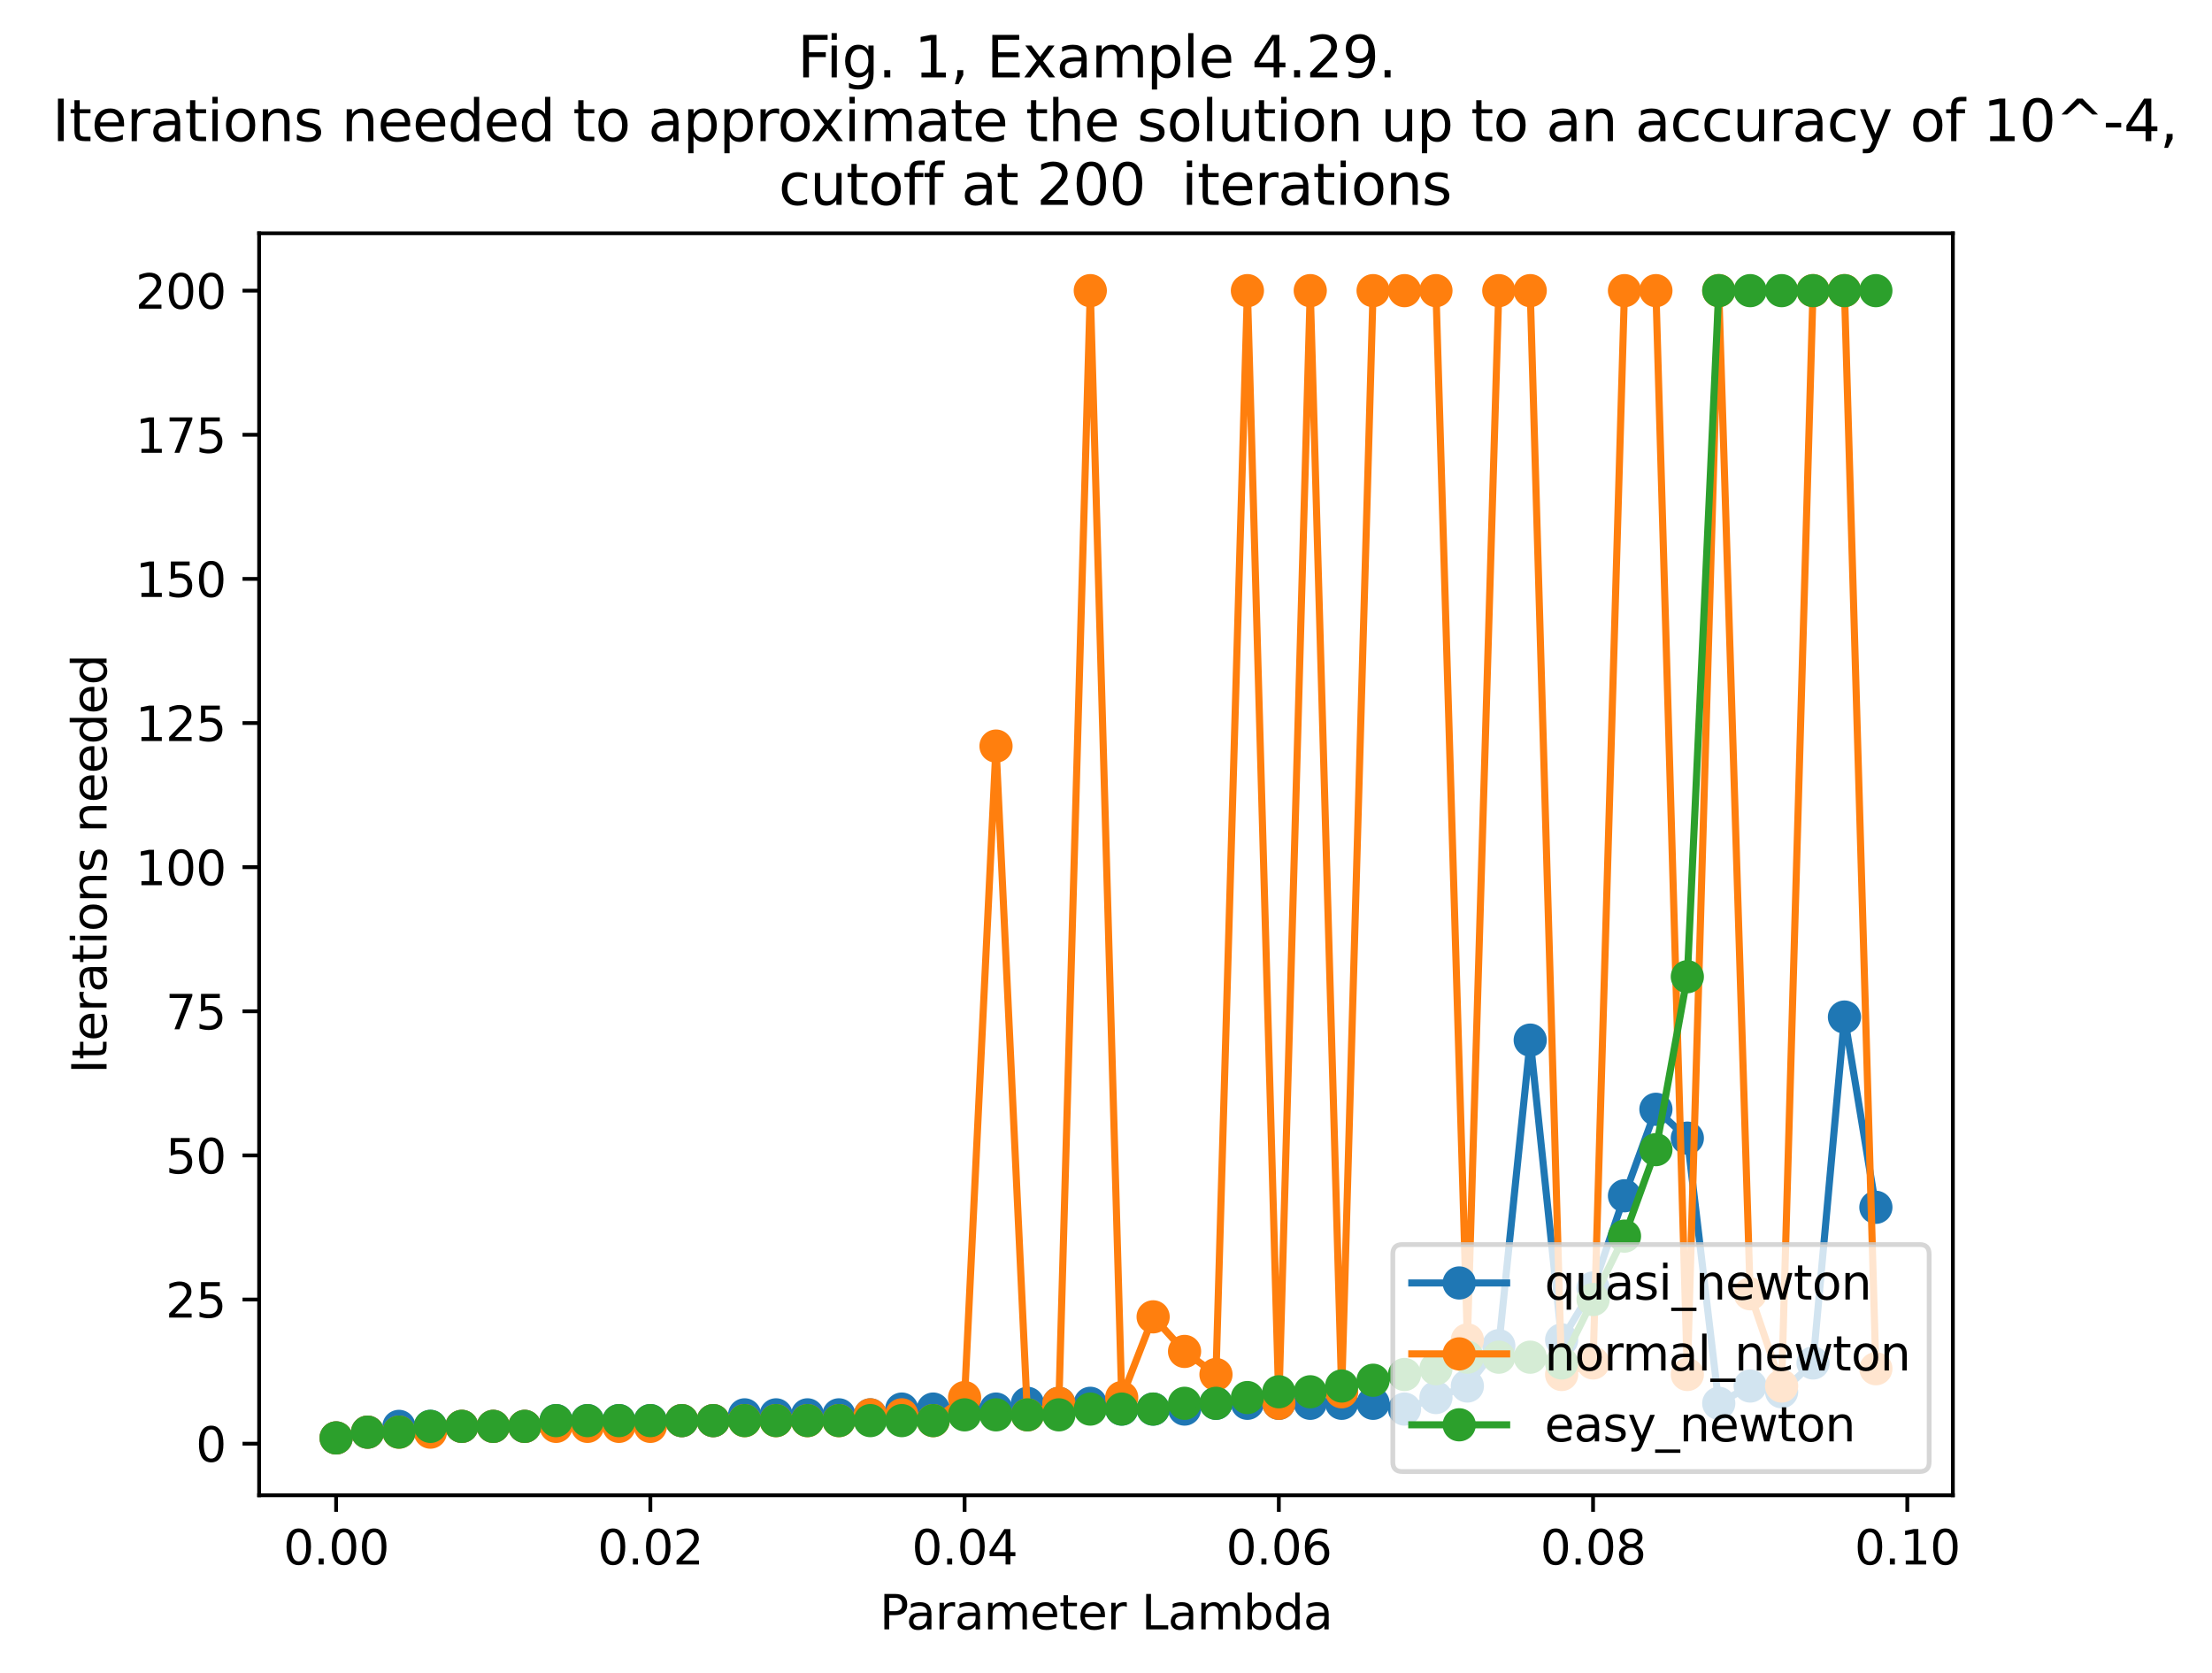 <?xml version="1.0" encoding="utf-8" standalone="no"?>
<!DOCTYPE svg PUBLIC "-//W3C//DTD SVG 1.1//EN"
  "http://www.w3.org/Graphics/SVG/1.1/DTD/svg11.dtd">
<svg xmlns:xlink="http://www.w3.org/1999/xlink" width="466.397pt" height="352.861pt" viewBox="0 0 466.397 352.861" xmlns="http://www.w3.org/2000/svg" version="1.1">
 <defs>
  <style type="text/css">*{stroke-linejoin: round; stroke-linecap: butt}</style>
 </defs>
 <g id="figure_1">
  <g id="patch_1">
   <path d="M 0 352.861 
L 466.397 352.861 
L 466.397 0 
L 0 0 
z
" style="fill: #ffffff"/>
  </g>
  <g id="axes_1">
   <g id="patch_2">
    <path d="M 54.638 315.305 
L 411.758 315.305 
L 411.758 49.193 
L 54.638 49.193 
z
" style="fill: #ffffff"/>
   </g>
   <g id="matplotlib.axis_1">
    <g id="xtick_1">
     <g id="line2d_1">
      <defs>
       <path id="m1c5976d5cb" d="M 0 0 
L 0 3.5 
" style="stroke: #000000; stroke-width: 0.8"/>
      </defs>
      <g>
       <use xlink:href="#m1c5976d5cb" x="70.871" y="315.305" style="stroke: #000000; stroke-width: 0.8"/>
      </g>
     </g>
     <g id="text_1">
      <!-- 0.00 -->
      <g transform="translate(59.738 329.903) scale(0.1 -0.1)">
       <defs>
        <path id="DejaVuSans-30" d="M 2034 4250 
Q 1547 4250 1301 3770 
Q 1056 3291 1056 2328 
Q 1056 1369 1301 889 
Q 1547 409 2034 409 
Q 2525 409 2770 889 
Q 3016 1369 3016 2328 
Q 3016 3291 2770 3770 
Q 2525 4250 2034 4250 
z
M 2034 4750 
Q 2819 4750 3233 4129 
Q 3647 3509 3647 2328 
Q 3647 1150 3233 529 
Q 2819 -91 2034 -91 
Q 1250 -91 836 529 
Q 422 1150 422 2328 
Q 422 3509 836 4129 
Q 1250 4750 2034 4750 
z
" transform="scale(0.016)"/>
        <path id="DejaVuSans-2e" d="M 684 794 
L 1344 794 
L 1344 0 
L 684 0 
L 684 794 
z
" transform="scale(0.016)"/>
       </defs>
       <use xlink:href="#DejaVuSans-30"/>
       <use xlink:href="#DejaVuSans-2e" x="63.623"/>
       <use xlink:href="#DejaVuSans-30" x="95.41"/>
       <use xlink:href="#DejaVuSans-30" x="159.033"/>
      </g>
     </g>
    </g>
    <g id="xtick_2">
     <g id="line2d_2">
      <g>
       <use xlink:href="#m1c5976d5cb" x="137.127" y="315.305" style="stroke: #000000; stroke-width: 0.8"/>
      </g>
     </g>
     <g id="text_2">
      <!-- 0.02 -->
      <g transform="translate(125.994 329.903) scale(0.1 -0.1)">
       <defs>
        <path id="DejaVuSans-32" d="M 1228 531 
L 3431 531 
L 3431 0 
L 469 0 
L 469 531 
Q 828 903 1448 1529 
Q 2069 2156 2228 2338 
Q 2531 2678 2651 2914 
Q 2772 3150 2772 3378 
Q 2772 3750 2511 3984 
Q 2250 4219 1831 4219 
Q 1534 4219 1204 4116 
Q 875 4013 500 3803 
L 500 4441 
Q 881 4594 1212 4672 
Q 1544 4750 1819 4750 
Q 2544 4750 2975 4387 
Q 3406 4025 3406 3419 
Q 3406 3131 3298 2873 
Q 3191 2616 2906 2266 
Q 2828 2175 2409 1742 
Q 1991 1309 1228 531 
z
" transform="scale(0.016)"/>
       </defs>
       <use xlink:href="#DejaVuSans-30"/>
       <use xlink:href="#DejaVuSans-2e" x="63.623"/>
       <use xlink:href="#DejaVuSans-30" x="95.41"/>
       <use xlink:href="#DejaVuSans-32" x="159.033"/>
      </g>
     </g>
    </g>
    <g id="xtick_3">
     <g id="line2d_3">
      <g>
       <use xlink:href="#m1c5976d5cb" x="203.383" y="315.305" style="stroke: #000000; stroke-width: 0.8"/>
      </g>
     </g>
     <g id="text_3">
      <!-- 0.04 -->
      <g transform="translate(192.25 329.903) scale(0.1 -0.1)">
       <defs>
        <path id="DejaVuSans-34" d="M 2419 4116 
L 825 1625 
L 2419 1625 
L 2419 4116 
z
M 2253 4666 
L 3047 4666 
L 3047 1625 
L 3713 1625 
L 3713 1100 
L 3047 1100 
L 3047 0 
L 2419 0 
L 2419 1100 
L 313 1100 
L 313 1709 
L 2253 4666 
z
" transform="scale(0.016)"/>
       </defs>
       <use xlink:href="#DejaVuSans-30"/>
       <use xlink:href="#DejaVuSans-2e" x="63.623"/>
       <use xlink:href="#DejaVuSans-30" x="95.41"/>
       <use xlink:href="#DejaVuSans-34" x="159.033"/>
      </g>
     </g>
    </g>
    <g id="xtick_4">
     <g id="line2d_4">
      <g>
       <use xlink:href="#m1c5976d5cb" x="269.639" y="315.305" style="stroke: #000000; stroke-width: 0.8"/>
      </g>
     </g>
     <g id="text_4">
      <!-- 0.06 -->
      <g transform="translate(258.506 329.903) scale(0.1 -0.1)">
       <defs>
        <path id="DejaVuSans-36" d="M 2113 2584 
Q 1688 2584 1439 2293 
Q 1191 2003 1191 1497 
Q 1191 994 1439 701 
Q 1688 409 2113 409 
Q 2538 409 2786 701 
Q 3034 994 3034 1497 
Q 3034 2003 2786 2293 
Q 2538 2584 2113 2584 
z
M 3366 4563 
L 3366 3988 
Q 3128 4100 2886 4159 
Q 2644 4219 2406 4219 
Q 1781 4219 1451 3797 
Q 1122 3375 1075 2522 
Q 1259 2794 1537 2939 
Q 1816 3084 2150 3084 
Q 2853 3084 3261 2657 
Q 3669 2231 3669 1497 
Q 3669 778 3244 343 
Q 2819 -91 2113 -91 
Q 1303 -91 875 529 
Q 447 1150 447 2328 
Q 447 3434 972 4092 
Q 1497 4750 2381 4750 
Q 2619 4750 2861 4703 
Q 3103 4656 3366 4563 
z
" transform="scale(0.016)"/>
       </defs>
       <use xlink:href="#DejaVuSans-30"/>
       <use xlink:href="#DejaVuSans-2e" x="63.623"/>
       <use xlink:href="#DejaVuSans-30" x="95.41"/>
       <use xlink:href="#DejaVuSans-36" x="159.033"/>
      </g>
     </g>
    </g>
    <g id="xtick_5">
     <g id="line2d_5">
      <g>
       <use xlink:href="#m1c5976d5cb" x="335.895" y="315.305" style="stroke: #000000; stroke-width: 0.8"/>
      </g>
     </g>
     <g id="text_5">
      <!-- 0.08 -->
      <g transform="translate(324.762 329.903) scale(0.1 -0.1)">
       <defs>
        <path id="DejaVuSans-38" d="M 2034 2216 
Q 1584 2216 1326 1975 
Q 1069 1734 1069 1313 
Q 1069 891 1326 650 
Q 1584 409 2034 409 
Q 2484 409 2743 651 
Q 3003 894 3003 1313 
Q 3003 1734 2745 1975 
Q 2488 2216 2034 2216 
z
M 1403 2484 
Q 997 2584 770 2862 
Q 544 3141 544 3541 
Q 544 4100 942 4425 
Q 1341 4750 2034 4750 
Q 2731 4750 3128 4425 
Q 3525 4100 3525 3541 
Q 3525 3141 3298 2862 
Q 3072 2584 2669 2484 
Q 3125 2378 3379 2068 
Q 3634 1759 3634 1313 
Q 3634 634 3220 271 
Q 2806 -91 2034 -91 
Q 1263 -91 848 271 
Q 434 634 434 1313 
Q 434 1759 690 2068 
Q 947 2378 1403 2484 
z
M 1172 3481 
Q 1172 3119 1398 2916 
Q 1625 2713 2034 2713 
Q 2441 2713 2670 2916 
Q 2900 3119 2900 3481 
Q 2900 3844 2670 4047 
Q 2441 4250 2034 4250 
Q 1625 4250 1398 4047 
Q 1172 3844 1172 3481 
z
" transform="scale(0.016)"/>
       </defs>
       <use xlink:href="#DejaVuSans-30"/>
       <use xlink:href="#DejaVuSans-2e" x="63.623"/>
       <use xlink:href="#DejaVuSans-30" x="95.41"/>
       <use xlink:href="#DejaVuSans-38" x="159.033"/>
      </g>
     </g>
    </g>
    <g id="xtick_6">
     <g id="line2d_6">
      <g>
       <use xlink:href="#m1c5976d5cb" x="402.151" y="315.305" style="stroke: #000000; stroke-width: 0.8"/>
      </g>
     </g>
     <g id="text_6">
      <!-- 0.10 -->
      <g transform="translate(391.019 329.903) scale(0.1 -0.1)">
       <defs>
        <path id="DejaVuSans-31" d="M 794 531 
L 1825 531 
L 1825 4091 
L 703 3866 
L 703 4441 
L 1819 4666 
L 2450 4666 
L 2450 531 
L 3481 531 
L 3481 0 
L 794 0 
L 794 531 
z
" transform="scale(0.016)"/>
       </defs>
       <use xlink:href="#DejaVuSans-30"/>
       <use xlink:href="#DejaVuSans-2e" x="63.623"/>
       <use xlink:href="#DejaVuSans-31" x="95.41"/>
       <use xlink:href="#DejaVuSans-30" x="159.033"/>
      </g>
     </g>
    </g>
    <g id="text_7">
     <!-- Parameter Lambda -->
     <g transform="translate(185.464 343.581) scale(0.1 -0.1)">
      <defs>
       <path id="DejaVuSans-50" d="M 1259 4147 
L 1259 2394 
L 2053 2394 
Q 2494 2394 2734 2622 
Q 2975 2850 2975 3272 
Q 2975 3691 2734 3919 
Q 2494 4147 2053 4147 
L 1259 4147 
z
M 628 4666 
L 2053 4666 
Q 2838 4666 3239 4311 
Q 3641 3956 3641 3272 
Q 3641 2581 3239 2228 
Q 2838 1875 2053 1875 
L 1259 1875 
L 1259 0 
L 628 0 
L 628 4666 
z
" transform="scale(0.016)"/>
       <path id="DejaVuSans-61" d="M 2194 1759 
Q 1497 1759 1228 1600 
Q 959 1441 959 1056 
Q 959 750 1161 570 
Q 1363 391 1709 391 
Q 2188 391 2477 730 
Q 2766 1069 2766 1631 
L 2766 1759 
L 2194 1759 
z
M 3341 1997 
L 3341 0 
L 2766 0 
L 2766 531 
Q 2569 213 2275 61 
Q 1981 -91 1556 -91 
Q 1019 -91 701 211 
Q 384 513 384 1019 
Q 384 1609 779 1909 
Q 1175 2209 1959 2209 
L 2766 2209 
L 2766 2266 
Q 2766 2663 2505 2880 
Q 2244 3097 1772 3097 
Q 1472 3097 1187 3025 
Q 903 2953 641 2809 
L 641 3341 
Q 956 3463 1253 3523 
Q 1550 3584 1831 3584 
Q 2591 3584 2966 3190 
Q 3341 2797 3341 1997 
z
" transform="scale(0.016)"/>
       <path id="DejaVuSans-72" d="M 2631 2963 
Q 2534 3019 2420 3045 
Q 2306 3072 2169 3072 
Q 1681 3072 1420 2755 
Q 1159 2438 1159 1844 
L 1159 0 
L 581 0 
L 581 3500 
L 1159 3500 
L 1159 2956 
Q 1341 3275 1631 3429 
Q 1922 3584 2338 3584 
Q 2397 3584 2469 3576 
Q 2541 3569 2628 3553 
L 2631 2963 
z
" transform="scale(0.016)"/>
       <path id="DejaVuSans-6d" d="M 3328 2828 
Q 3544 3216 3844 3400 
Q 4144 3584 4550 3584 
Q 5097 3584 5394 3201 
Q 5691 2819 5691 2113 
L 5691 0 
L 5113 0 
L 5113 2094 
Q 5113 2597 4934 2840 
Q 4756 3084 4391 3084 
Q 3944 3084 3684 2787 
Q 3425 2491 3425 1978 
L 3425 0 
L 2847 0 
L 2847 2094 
Q 2847 2600 2669 2842 
Q 2491 3084 2119 3084 
Q 1678 3084 1418 2786 
Q 1159 2488 1159 1978 
L 1159 0 
L 581 0 
L 581 3500 
L 1159 3500 
L 1159 2956 
Q 1356 3278 1631 3431 
Q 1906 3584 2284 3584 
Q 2666 3584 2933 3390 
Q 3200 3197 3328 2828 
z
" transform="scale(0.016)"/>
       <path id="DejaVuSans-65" d="M 3597 1894 
L 3597 1613 
L 953 1613 
Q 991 1019 1311 708 
Q 1631 397 2203 397 
Q 2534 397 2845 478 
Q 3156 559 3463 722 
L 3463 178 
Q 3153 47 2828 -22 
Q 2503 -91 2169 -91 
Q 1331 -91 842 396 
Q 353 884 353 1716 
Q 353 2575 817 3079 
Q 1281 3584 2069 3584 
Q 2775 3584 3186 3129 
Q 3597 2675 3597 1894 
z
M 3022 2063 
Q 3016 2534 2758 2815 
Q 2500 3097 2075 3097 
Q 1594 3097 1305 2825 
Q 1016 2553 972 2059 
L 3022 2063 
z
" transform="scale(0.016)"/>
       <path id="DejaVuSans-74" d="M 1172 4494 
L 1172 3500 
L 2356 3500 
L 2356 3053 
L 1172 3053 
L 1172 1153 
Q 1172 725 1289 603 
Q 1406 481 1766 481 
L 2356 481 
L 2356 0 
L 1766 0 
Q 1100 0 847 248 
Q 594 497 594 1153 
L 594 3053 
L 172 3053 
L 172 3500 
L 594 3500 
L 594 4494 
L 1172 4494 
z
" transform="scale(0.016)"/>
       <path id="DejaVuSans-20" transform="scale(0.016)"/>
       <path id="DejaVuSans-4c" d="M 628 4666 
L 1259 4666 
L 1259 531 
L 3531 531 
L 3531 0 
L 628 0 
L 628 4666 
z
" transform="scale(0.016)"/>
       <path id="DejaVuSans-62" d="M 3116 1747 
Q 3116 2381 2855 2742 
Q 2594 3103 2138 3103 
Q 1681 3103 1420 2742 
Q 1159 2381 1159 1747 
Q 1159 1113 1420 752 
Q 1681 391 2138 391 
Q 2594 391 2855 752 
Q 3116 1113 3116 1747 
z
M 1159 2969 
Q 1341 3281 1617 3432 
Q 1894 3584 2278 3584 
Q 2916 3584 3314 3078 
Q 3713 2572 3713 1747 
Q 3713 922 3314 415 
Q 2916 -91 2278 -91 
Q 1894 -91 1617 61 
Q 1341 213 1159 525 
L 1159 0 
L 581 0 
L 581 4863 
L 1159 4863 
L 1159 2969 
z
" transform="scale(0.016)"/>
       <path id="DejaVuSans-64" d="M 2906 2969 
L 2906 4863 
L 3481 4863 
L 3481 0 
L 2906 0 
L 2906 525 
Q 2725 213 2448 61 
Q 2172 -91 1784 -91 
Q 1150 -91 751 415 
Q 353 922 353 1747 
Q 353 2572 751 3078 
Q 1150 3584 1784 3584 
Q 2172 3584 2448 3432 
Q 2725 3281 2906 2969 
z
M 947 1747 
Q 947 1113 1208 752 
Q 1469 391 1925 391 
Q 2381 391 2643 752 
Q 2906 1113 2906 1747 
Q 2906 2381 2643 2742 
Q 2381 3103 1925 3103 
Q 1469 3103 1208 2742 
Q 947 2381 947 1747 
z
" transform="scale(0.016)"/>
      </defs>
      <use xlink:href="#DejaVuSans-50"/>
      <use xlink:href="#DejaVuSans-61" x="55.803"/>
      <use xlink:href="#DejaVuSans-72" x="117.082"/>
      <use xlink:href="#DejaVuSans-61" x="158.195"/>
      <use xlink:href="#DejaVuSans-6d" x="219.475"/>
      <use xlink:href="#DejaVuSans-65" x="316.887"/>
      <use xlink:href="#DejaVuSans-74" x="378.41"/>
      <use xlink:href="#DejaVuSans-65" x="417.619"/>
      <use xlink:href="#DejaVuSans-72" x="479.143"/>
      <use xlink:href="#DejaVuSans-20" x="520.256"/>
      <use xlink:href="#DejaVuSans-4c" x="552.043"/>
      <use xlink:href="#DejaVuSans-61" x="607.756"/>
      <use xlink:href="#DejaVuSans-6d" x="669.035"/>
      <use xlink:href="#DejaVuSans-62" x="766.447"/>
      <use xlink:href="#DejaVuSans-64" x="829.924"/>
      <use xlink:href="#DejaVuSans-61" x="893.4"/>
     </g>
    </g>
   </g>
   <g id="matplotlib.axis_2">
    <g id="ytick_1">
     <g id="line2d_7">
      <defs>
       <path id="m00209d75e2" d="M 0 0 
L -3.5 0 
" style="stroke: #000000; stroke-width: 0.8"/>
      </defs>
      <g>
       <use xlink:href="#m00209d75e2" x="54.638" y="304.425" style="stroke: #000000; stroke-width: 0.8"/>
      </g>
     </g>
     <g id="text_8">
      <!-- 0 -->
      <g transform="translate(41.276 308.224) scale(0.1 -0.1)">
       <use xlink:href="#DejaVuSans-30"/>
      </g>
     </g>
    </g>
    <g id="ytick_2">
     <g id="line2d_8">
      <g>
       <use xlink:href="#m00209d75e2" x="54.638" y="274.033" style="stroke: #000000; stroke-width: 0.8"/>
      </g>
     </g>
     <g id="text_9">
      <!-- 25 -->
      <g transform="translate(34.913 277.832) scale(0.1 -0.1)">
       <defs>
        <path id="DejaVuSans-35" d="M 691 4666 
L 3169 4666 
L 3169 4134 
L 1269 4134 
L 1269 2991 
Q 1406 3038 1543 3061 
Q 1681 3084 1819 3084 
Q 2600 3084 3056 2656 
Q 3513 2228 3513 1497 
Q 3513 744 3044 326 
Q 2575 -91 1722 -91 
Q 1428 -91 1123 -41 
Q 819 9 494 109 
L 494 744 
Q 775 591 1075 516 
Q 1375 441 1709 441 
Q 2250 441 2565 725 
Q 2881 1009 2881 1497 
Q 2881 1984 2565 2268 
Q 2250 2553 1709 2553 
Q 1456 2553 1204 2497 
Q 953 2441 691 2322 
L 691 4666 
z
" transform="scale(0.016)"/>
       </defs>
       <use xlink:href="#DejaVuSans-32"/>
       <use xlink:href="#DejaVuSans-35" x="63.623"/>
      </g>
     </g>
    </g>
    <g id="ytick_3">
     <g id="line2d_9">
      <g>
       <use xlink:href="#m00209d75e2" x="54.638" y="243.641" style="stroke: #000000; stroke-width: 0.8"/>
      </g>
     </g>
     <g id="text_10">
      <!-- 50 -->
      <g transform="translate(34.913 247.44) scale(0.1 -0.1)">
       <use xlink:href="#DejaVuSans-35"/>
       <use xlink:href="#DejaVuSans-30" x="63.623"/>
      </g>
     </g>
    </g>
    <g id="ytick_4">
     <g id="line2d_10">
      <g>
       <use xlink:href="#m00209d75e2" x="54.638" y="213.249" style="stroke: #000000; stroke-width: 0.8"/>
      </g>
     </g>
     <g id="text_11">
      <!-- 75 -->
      <g transform="translate(34.913 217.048) scale(0.1 -0.1)">
       <defs>
        <path id="DejaVuSans-37" d="M 525 4666 
L 3525 4666 
L 3525 4397 
L 1831 0 
L 1172 0 
L 2766 4134 
L 525 4134 
L 525 4666 
z
" transform="scale(0.016)"/>
       </defs>
       <use xlink:href="#DejaVuSans-37"/>
       <use xlink:href="#DejaVuSans-35" x="63.623"/>
      </g>
     </g>
    </g>
    <g id="ytick_5">
     <g id="line2d_11">
      <g>
       <use xlink:href="#m00209d75e2" x="54.638" y="182.857" style="stroke: #000000; stroke-width: 0.8"/>
      </g>
     </g>
     <g id="text_12">
      <!-- 100 -->
      <g transform="translate(28.551 186.656) scale(0.1 -0.1)">
       <use xlink:href="#DejaVuSans-31"/>
       <use xlink:href="#DejaVuSans-30" x="63.623"/>
       <use xlink:href="#DejaVuSans-30" x="127.246"/>
      </g>
     </g>
    </g>
    <g id="ytick_6">
     <g id="line2d_12">
      <g>
       <use xlink:href="#m00209d75e2" x="54.638" y="152.465" style="stroke: #000000; stroke-width: 0.8"/>
      </g>
     </g>
     <g id="text_13">
      <!-- 125 -->
      <g transform="translate(28.551 156.264) scale(0.1 -0.1)">
       <use xlink:href="#DejaVuSans-31"/>
       <use xlink:href="#DejaVuSans-32" x="63.623"/>
       <use xlink:href="#DejaVuSans-35" x="127.246"/>
      </g>
     </g>
    </g>
    <g id="ytick_7">
     <g id="line2d_13">
      <g>
       <use xlink:href="#m00209d75e2" x="54.638" y="122.073" style="stroke: #000000; stroke-width: 0.8"/>
      </g>
     </g>
     <g id="text_14">
      <!-- 150 -->
      <g transform="translate(28.551 125.872) scale(0.1 -0.1)">
       <use xlink:href="#DejaVuSans-31"/>
       <use xlink:href="#DejaVuSans-35" x="63.623"/>
       <use xlink:href="#DejaVuSans-30" x="127.246"/>
      </g>
     </g>
    </g>
    <g id="ytick_8">
     <g id="line2d_14">
      <g>
       <use xlink:href="#m00209d75e2" x="54.638" y="91.681" style="stroke: #000000; stroke-width: 0.8"/>
      </g>
     </g>
     <g id="text_15">
      <!-- 175 -->
      <g transform="translate(28.551 95.48) scale(0.1 -0.1)">
       <use xlink:href="#DejaVuSans-31"/>
       <use xlink:href="#DejaVuSans-37" x="63.623"/>
       <use xlink:href="#DejaVuSans-35" x="127.246"/>
      </g>
     </g>
    </g>
    <g id="ytick_9">
     <g id="line2d_15">
      <g>
       <use xlink:href="#m00209d75e2" x="54.638" y="61.289" style="stroke: #000000; stroke-width: 0.8"/>
      </g>
     </g>
     <g id="text_16">
      <!-- 200 -->
      <g transform="translate(28.551 65.088) scale(0.1 -0.1)">
       <use xlink:href="#DejaVuSans-32"/>
       <use xlink:href="#DejaVuSans-30" x="63.623"/>
       <use xlink:href="#DejaVuSans-30" x="127.246"/>
      </g>
     </g>
    </g>
    <g id="text_17">
     <!-- Iterations needed -->
     <g transform="translate(22.471 226.398) rotate(-90) scale(0.1 -0.1)">
      <defs>
       <path id="DejaVuSans-49" d="M 628 4666 
L 1259 4666 
L 1259 0 
L 628 0 
L 628 4666 
z
" transform="scale(0.016)"/>
       <path id="DejaVuSans-69" d="M 603 3500 
L 1178 3500 
L 1178 0 
L 603 0 
L 603 3500 
z
M 603 4863 
L 1178 4863 
L 1178 4134 
L 603 4134 
L 603 4863 
z
" transform="scale(0.016)"/>
       <path id="DejaVuSans-6f" d="M 1959 3097 
Q 1497 3097 1228 2736 
Q 959 2375 959 1747 
Q 959 1119 1226 758 
Q 1494 397 1959 397 
Q 2419 397 2687 759 
Q 2956 1122 2956 1747 
Q 2956 2369 2687 2733 
Q 2419 3097 1959 3097 
z
M 1959 3584 
Q 2709 3584 3137 3096 
Q 3566 2609 3566 1747 
Q 3566 888 3137 398 
Q 2709 -91 1959 -91 
Q 1206 -91 779 398 
Q 353 888 353 1747 
Q 353 2609 779 3096 
Q 1206 3584 1959 3584 
z
" transform="scale(0.016)"/>
       <path id="DejaVuSans-6e" d="M 3513 2113 
L 3513 0 
L 2938 0 
L 2938 2094 
Q 2938 2591 2744 2837 
Q 2550 3084 2163 3084 
Q 1697 3084 1428 2787 
Q 1159 2491 1159 1978 
L 1159 0 
L 581 0 
L 581 3500 
L 1159 3500 
L 1159 2956 
Q 1366 3272 1645 3428 
Q 1925 3584 2291 3584 
Q 2894 3584 3203 3211 
Q 3513 2838 3513 2113 
z
" transform="scale(0.016)"/>
       <path id="DejaVuSans-73" d="M 2834 3397 
L 2834 2853 
Q 2591 2978 2328 3040 
Q 2066 3103 1784 3103 
Q 1356 3103 1142 2972 
Q 928 2841 928 2578 
Q 928 2378 1081 2264 
Q 1234 2150 1697 2047 
L 1894 2003 
Q 2506 1872 2764 1633 
Q 3022 1394 3022 966 
Q 3022 478 2636 193 
Q 2250 -91 1575 -91 
Q 1294 -91 989 -36 
Q 684 19 347 128 
L 347 722 
Q 666 556 975 473 
Q 1284 391 1588 391 
Q 1994 391 2212 530 
Q 2431 669 2431 922 
Q 2431 1156 2273 1281 
Q 2116 1406 1581 1522 
L 1381 1569 
Q 847 1681 609 1914 
Q 372 2147 372 2553 
Q 372 3047 722 3315 
Q 1072 3584 1716 3584 
Q 2034 3584 2315 3537 
Q 2597 3491 2834 3397 
z
" transform="scale(0.016)"/>
      </defs>
      <use xlink:href="#DejaVuSans-49"/>
      <use xlink:href="#DejaVuSans-74" x="29.492"/>
      <use xlink:href="#DejaVuSans-65" x="68.701"/>
      <use xlink:href="#DejaVuSans-72" x="130.225"/>
      <use xlink:href="#DejaVuSans-61" x="171.338"/>
      <use xlink:href="#DejaVuSans-74" x="232.617"/>
      <use xlink:href="#DejaVuSans-69" x="271.826"/>
      <use xlink:href="#DejaVuSans-6f" x="299.609"/>
      <use xlink:href="#DejaVuSans-6e" x="360.791"/>
      <use xlink:href="#DejaVuSans-73" x="424.17"/>
      <use xlink:href="#DejaVuSans-20" x="476.27"/>
      <use xlink:href="#DejaVuSans-6e" x="508.057"/>
      <use xlink:href="#DejaVuSans-65" x="571.436"/>
      <use xlink:href="#DejaVuSans-65" x="632.959"/>
      <use xlink:href="#DejaVuSans-64" x="694.482"/>
      <use xlink:href="#DejaVuSans-65" x="757.959"/>
      <use xlink:href="#DejaVuSans-64" x="819.482"/>
     </g>
    </g>
   </g>
   <g id="line2d_16">
    <path d="M 70.871 303.209 
L 77.497 301.993 
L 84.122 300.778 
L 90.748 300.778 
L 97.374 300.778 
L 103.999 300.778 
L 110.625 300.778 
L 117.25 299.562 
L 123.876 299.562 
L 130.502 299.562 
L 137.127 299.562 
L 143.753 299.562 
L 150.378 299.562 
L 157.004 298.346 
L 163.63 298.346 
L 170.255 298.346 
L 176.881 298.346 
L 183.506 298.346 
L 190.132 297.13 
L 196.758 297.13 
L 203.383 297.13 
L 210.009 297.13 
L 216.634 295.915 
L 223.26 295.915 
L 229.886 295.915 
L 236.511 297.13 
L 243.137 297.13 
L 249.762 297.13 
L 256.388 295.915 
L 263.014 295.915 
L 269.639 295.915 
L 276.265 295.915 
L 282.89 295.915 
L 289.516 295.915 
L 296.142 297.13 
L 302.767 294.699 
L 309.393 292.268 
L 316.018 283.758 
L 322.644 219.327 
L 329.27 282.542 
L 335.895 271.601 
L 342.521 252.15 
L 349.146 233.915 
L 355.772 239.994 
L 362.398 295.915 
L 369.023 292.268 
L 375.649 293.483 
L 382.275 287.405 
L 388.9 214.464 
L 395.526 254.582 
" clip-path="url(#pe1c981a162)" style="fill: none; stroke: #1f77b4; stroke-width: 1.5; stroke-linecap: square"/>
    <defs>
     <path id="mf19faf4301" d="M 0 3 
C 0.796 3 1.559 2.684 2.121 2.121 
C 2.684 1.559 3 0.796 3 0 
C 3 -0.796 2.684 -1.559 2.121 -2.121 
C 1.559 -2.684 0.796 -3 0 -3 
C -0.796 -3 -1.559 -2.684 -2.121 -2.121 
C -2.684 -1.559 -3 -0.796 -3 0 
C -3 0.796 -2.684 1.559 -2.121 2.121 
C -1.559 2.684 -0.796 3 0 3 
z
" style="stroke: #1f77b4"/>
    </defs>
    <g clip-path="url(#pe1c981a162)">
     <use xlink:href="#mf19faf4301" x="70.871" y="303.209" style="fill: #1f77b4; stroke: #1f77b4"/>
     <use xlink:href="#mf19faf4301" x="77.497" y="301.993" style="fill: #1f77b4; stroke: #1f77b4"/>
     <use xlink:href="#mf19faf4301" x="84.122" y="300.778" style="fill: #1f77b4; stroke: #1f77b4"/>
     <use xlink:href="#mf19faf4301" x="90.748" y="300.778" style="fill: #1f77b4; stroke: #1f77b4"/>
     <use xlink:href="#mf19faf4301" x="97.374" y="300.778" style="fill: #1f77b4; stroke: #1f77b4"/>
     <use xlink:href="#mf19faf4301" x="103.999" y="300.778" style="fill: #1f77b4; stroke: #1f77b4"/>
     <use xlink:href="#mf19faf4301" x="110.625" y="300.778" style="fill: #1f77b4; stroke: #1f77b4"/>
     <use xlink:href="#mf19faf4301" x="117.25" y="299.562" style="fill: #1f77b4; stroke: #1f77b4"/>
     <use xlink:href="#mf19faf4301" x="123.876" y="299.562" style="fill: #1f77b4; stroke: #1f77b4"/>
     <use xlink:href="#mf19faf4301" x="130.502" y="299.562" style="fill: #1f77b4; stroke: #1f77b4"/>
     <use xlink:href="#mf19faf4301" x="137.127" y="299.562" style="fill: #1f77b4; stroke: #1f77b4"/>
     <use xlink:href="#mf19faf4301" x="143.753" y="299.562" style="fill: #1f77b4; stroke: #1f77b4"/>
     <use xlink:href="#mf19faf4301" x="150.378" y="299.562" style="fill: #1f77b4; stroke: #1f77b4"/>
     <use xlink:href="#mf19faf4301" x="157.004" y="298.346" style="fill: #1f77b4; stroke: #1f77b4"/>
     <use xlink:href="#mf19faf4301" x="163.63" y="298.346" style="fill: #1f77b4; stroke: #1f77b4"/>
     <use xlink:href="#mf19faf4301" x="170.255" y="298.346" style="fill: #1f77b4; stroke: #1f77b4"/>
     <use xlink:href="#mf19faf4301" x="176.881" y="298.346" style="fill: #1f77b4; stroke: #1f77b4"/>
     <use xlink:href="#mf19faf4301" x="183.506" y="298.346" style="fill: #1f77b4; stroke: #1f77b4"/>
     <use xlink:href="#mf19faf4301" x="190.132" y="297.13" style="fill: #1f77b4; stroke: #1f77b4"/>
     <use xlink:href="#mf19faf4301" x="196.758" y="297.13" style="fill: #1f77b4; stroke: #1f77b4"/>
     <use xlink:href="#mf19faf4301" x="203.383" y="297.13" style="fill: #1f77b4; stroke: #1f77b4"/>
     <use xlink:href="#mf19faf4301" x="210.009" y="297.13" style="fill: #1f77b4; stroke: #1f77b4"/>
     <use xlink:href="#mf19faf4301" x="216.634" y="295.915" style="fill: #1f77b4; stroke: #1f77b4"/>
     <use xlink:href="#mf19faf4301" x="223.26" y="295.915" style="fill: #1f77b4; stroke: #1f77b4"/>
     <use xlink:href="#mf19faf4301" x="229.886" y="295.915" style="fill: #1f77b4; stroke: #1f77b4"/>
     <use xlink:href="#mf19faf4301" x="236.511" y="297.13" style="fill: #1f77b4; stroke: #1f77b4"/>
     <use xlink:href="#mf19faf4301" x="243.137" y="297.13" style="fill: #1f77b4; stroke: #1f77b4"/>
     <use xlink:href="#mf19faf4301" x="249.762" y="297.13" style="fill: #1f77b4; stroke: #1f77b4"/>
     <use xlink:href="#mf19faf4301" x="256.388" y="295.915" style="fill: #1f77b4; stroke: #1f77b4"/>
     <use xlink:href="#mf19faf4301" x="263.014" y="295.915" style="fill: #1f77b4; stroke: #1f77b4"/>
     <use xlink:href="#mf19faf4301" x="269.639" y="295.915" style="fill: #1f77b4; stroke: #1f77b4"/>
     <use xlink:href="#mf19faf4301" x="276.265" y="295.915" style="fill: #1f77b4; stroke: #1f77b4"/>
     <use xlink:href="#mf19faf4301" x="282.89" y="295.915" style="fill: #1f77b4; stroke: #1f77b4"/>
     <use xlink:href="#mf19faf4301" x="289.516" y="295.915" style="fill: #1f77b4; stroke: #1f77b4"/>
     <use xlink:href="#mf19faf4301" x="296.142" y="297.13" style="fill: #1f77b4; stroke: #1f77b4"/>
     <use xlink:href="#mf19faf4301" x="302.767" y="294.699" style="fill: #1f77b4; stroke: #1f77b4"/>
     <use xlink:href="#mf19faf4301" x="309.393" y="292.268" style="fill: #1f77b4; stroke: #1f77b4"/>
     <use xlink:href="#mf19faf4301" x="316.018" y="283.758" style="fill: #1f77b4; stroke: #1f77b4"/>
     <use xlink:href="#mf19faf4301" x="322.644" y="219.327" style="fill: #1f77b4; stroke: #1f77b4"/>
     <use xlink:href="#mf19faf4301" x="329.27" y="282.542" style="fill: #1f77b4; stroke: #1f77b4"/>
     <use xlink:href="#mf19faf4301" x="335.895" y="271.601" style="fill: #1f77b4; stroke: #1f77b4"/>
     <use xlink:href="#mf19faf4301" x="342.521" y="252.15" style="fill: #1f77b4; stroke: #1f77b4"/>
     <use xlink:href="#mf19faf4301" x="349.146" y="233.915" style="fill: #1f77b4; stroke: #1f77b4"/>
     <use xlink:href="#mf19faf4301" x="355.772" y="239.994" style="fill: #1f77b4; stroke: #1f77b4"/>
     <use xlink:href="#mf19faf4301" x="362.398" y="295.915" style="fill: #1f77b4; stroke: #1f77b4"/>
     <use xlink:href="#mf19faf4301" x="369.023" y="292.268" style="fill: #1f77b4; stroke: #1f77b4"/>
     <use xlink:href="#mf19faf4301" x="375.649" y="293.483" style="fill: #1f77b4; stroke: #1f77b4"/>
     <use xlink:href="#mf19faf4301" x="382.275" y="287.405" style="fill: #1f77b4; stroke: #1f77b4"/>
     <use xlink:href="#mf19faf4301" x="388.9" y="214.464" style="fill: #1f77b4; stroke: #1f77b4"/>
     <use xlink:href="#mf19faf4301" x="395.526" y="254.582" style="fill: #1f77b4; stroke: #1f77b4"/>
    </g>
   </g>
   <g id="line2d_17">
    <path d="M 70.871 303.209 
L 77.497 301.993 
L 84.122 301.993 
L 90.748 301.993 
L 97.374 300.778 
L 103.999 300.778 
L 110.625 300.778 
L 117.25 300.778 
L 123.876 300.778 
L 130.502 300.778 
L 137.127 300.778 
L 143.753 299.562 
L 150.378 299.562 
L 157.004 299.562 
L 163.63 299.562 
L 170.255 299.562 
L 176.881 299.562 
L 183.506 298.346 
L 190.132 298.346 
L 196.758 299.562 
L 203.383 294.699 
L 210.009 157.327 
L 216.634 298.346 
L 223.26 295.915 
L 229.886 61.289 
L 236.511 294.699 
L 243.137 277.68 
L 249.762 284.974 
L 256.388 289.836 
L 263.014 61.289 
L 269.639 295.915 
L 276.265 61.289 
L 282.89 293.483 
L 289.516 61.289 
L 296.142 61.289 
L 302.767 61.289 
L 309.393 282.542 
L 316.018 61.289 
L 322.644 61.289 
L 329.27 289.836 
L 335.895 287.405 
L 342.521 61.289 
L 349.146 61.289 
L 355.772 289.836 
L 362.398 61.289 
L 369.023 272.817 
L 375.649 292.268 
L 382.275 61.289 
L 388.9 61.289 
L 395.526 288.621 
" clip-path="url(#pe1c981a162)" style="fill: none; stroke: #ff7f0e; stroke-width: 1.5; stroke-linecap: square"/>
    <defs>
     <path id="mf20ce89668" d="M 0 3 
C 0.796 3 1.559 2.684 2.121 2.121 
C 2.684 1.559 3 0.796 3 0 
C 3 -0.796 2.684 -1.559 2.121 -2.121 
C 1.559 -2.684 0.796 -3 0 -3 
C -0.796 -3 -1.559 -2.684 -2.121 -2.121 
C -2.684 -1.559 -3 -0.796 -3 0 
C -3 0.796 -2.684 1.559 -2.121 2.121 
C -1.559 2.684 -0.796 3 0 3 
z
" style="stroke: #ff7f0e"/>
    </defs>
    <g clip-path="url(#pe1c981a162)">
     <use xlink:href="#mf20ce89668" x="70.871" y="303.209" style="fill: #ff7f0e; stroke: #ff7f0e"/>
     <use xlink:href="#mf20ce89668" x="77.497" y="301.993" style="fill: #ff7f0e; stroke: #ff7f0e"/>
     <use xlink:href="#mf20ce89668" x="84.122" y="301.993" style="fill: #ff7f0e; stroke: #ff7f0e"/>
     <use xlink:href="#mf20ce89668" x="90.748" y="301.993" style="fill: #ff7f0e; stroke: #ff7f0e"/>
     <use xlink:href="#mf20ce89668" x="97.374" y="300.778" style="fill: #ff7f0e; stroke: #ff7f0e"/>
     <use xlink:href="#mf20ce89668" x="103.999" y="300.778" style="fill: #ff7f0e; stroke: #ff7f0e"/>
     <use xlink:href="#mf20ce89668" x="110.625" y="300.778" style="fill: #ff7f0e; stroke: #ff7f0e"/>
     <use xlink:href="#mf20ce89668" x="117.25" y="300.778" style="fill: #ff7f0e; stroke: #ff7f0e"/>
     <use xlink:href="#mf20ce89668" x="123.876" y="300.778" style="fill: #ff7f0e; stroke: #ff7f0e"/>
     <use xlink:href="#mf20ce89668" x="130.502" y="300.778" style="fill: #ff7f0e; stroke: #ff7f0e"/>
     <use xlink:href="#mf20ce89668" x="137.127" y="300.778" style="fill: #ff7f0e; stroke: #ff7f0e"/>
     <use xlink:href="#mf20ce89668" x="143.753" y="299.562" style="fill: #ff7f0e; stroke: #ff7f0e"/>
     <use xlink:href="#mf20ce89668" x="150.378" y="299.562" style="fill: #ff7f0e; stroke: #ff7f0e"/>
     <use xlink:href="#mf20ce89668" x="157.004" y="299.562" style="fill: #ff7f0e; stroke: #ff7f0e"/>
     <use xlink:href="#mf20ce89668" x="163.63" y="299.562" style="fill: #ff7f0e; stroke: #ff7f0e"/>
     <use xlink:href="#mf20ce89668" x="170.255" y="299.562" style="fill: #ff7f0e; stroke: #ff7f0e"/>
     <use xlink:href="#mf20ce89668" x="176.881" y="299.562" style="fill: #ff7f0e; stroke: #ff7f0e"/>
     <use xlink:href="#mf20ce89668" x="183.506" y="298.346" style="fill: #ff7f0e; stroke: #ff7f0e"/>
     <use xlink:href="#mf20ce89668" x="190.132" y="298.346" style="fill: #ff7f0e; stroke: #ff7f0e"/>
     <use xlink:href="#mf20ce89668" x="196.758" y="299.562" style="fill: #ff7f0e; stroke: #ff7f0e"/>
     <use xlink:href="#mf20ce89668" x="203.383" y="294.699" style="fill: #ff7f0e; stroke: #ff7f0e"/>
     <use xlink:href="#mf20ce89668" x="210.009" y="157.327" style="fill: #ff7f0e; stroke: #ff7f0e"/>
     <use xlink:href="#mf20ce89668" x="216.634" y="298.346" style="fill: #ff7f0e; stroke: #ff7f0e"/>
     <use xlink:href="#mf20ce89668" x="223.26" y="295.915" style="fill: #ff7f0e; stroke: #ff7f0e"/>
     <use xlink:href="#mf20ce89668" x="229.886" y="61.289" style="fill: #ff7f0e; stroke: #ff7f0e"/>
     <use xlink:href="#mf20ce89668" x="236.511" y="294.699" style="fill: #ff7f0e; stroke: #ff7f0e"/>
     <use xlink:href="#mf20ce89668" x="243.137" y="277.68" style="fill: #ff7f0e; stroke: #ff7f0e"/>
     <use xlink:href="#mf20ce89668" x="249.762" y="284.974" style="fill: #ff7f0e; stroke: #ff7f0e"/>
     <use xlink:href="#mf20ce89668" x="256.388" y="289.836" style="fill: #ff7f0e; stroke: #ff7f0e"/>
     <use xlink:href="#mf20ce89668" x="263.014" y="61.289" style="fill: #ff7f0e; stroke: #ff7f0e"/>
     <use xlink:href="#mf20ce89668" x="269.639" y="295.915" style="fill: #ff7f0e; stroke: #ff7f0e"/>
     <use xlink:href="#mf20ce89668" x="276.265" y="61.289" style="fill: #ff7f0e; stroke: #ff7f0e"/>
     <use xlink:href="#mf20ce89668" x="282.89" y="293.483" style="fill: #ff7f0e; stroke: #ff7f0e"/>
     <use xlink:href="#mf20ce89668" x="289.516" y="61.289" style="fill: #ff7f0e; stroke: #ff7f0e"/>
     <use xlink:href="#mf20ce89668" x="296.142" y="61.289" style="fill: #ff7f0e; stroke: #ff7f0e"/>
     <use xlink:href="#mf20ce89668" x="302.767" y="61.289" style="fill: #ff7f0e; stroke: #ff7f0e"/>
     <use xlink:href="#mf20ce89668" x="309.393" y="282.542" style="fill: #ff7f0e; stroke: #ff7f0e"/>
     <use xlink:href="#mf20ce89668" x="316.018" y="61.289" style="fill: #ff7f0e; stroke: #ff7f0e"/>
     <use xlink:href="#mf20ce89668" x="322.644" y="61.289" style="fill: #ff7f0e; stroke: #ff7f0e"/>
     <use xlink:href="#mf20ce89668" x="329.27" y="289.836" style="fill: #ff7f0e; stroke: #ff7f0e"/>
     <use xlink:href="#mf20ce89668" x="335.895" y="287.405" style="fill: #ff7f0e; stroke: #ff7f0e"/>
     <use xlink:href="#mf20ce89668" x="342.521" y="61.289" style="fill: #ff7f0e; stroke: #ff7f0e"/>
     <use xlink:href="#mf20ce89668" x="349.146" y="61.289" style="fill: #ff7f0e; stroke: #ff7f0e"/>
     <use xlink:href="#mf20ce89668" x="355.772" y="289.836" style="fill: #ff7f0e; stroke: #ff7f0e"/>
     <use xlink:href="#mf20ce89668" x="362.398" y="61.289" style="fill: #ff7f0e; stroke: #ff7f0e"/>
     <use xlink:href="#mf20ce89668" x="369.023" y="272.817" style="fill: #ff7f0e; stroke: #ff7f0e"/>
     <use xlink:href="#mf20ce89668" x="375.649" y="292.268" style="fill: #ff7f0e; stroke: #ff7f0e"/>
     <use xlink:href="#mf20ce89668" x="382.275" y="61.289" style="fill: #ff7f0e; stroke: #ff7f0e"/>
     <use xlink:href="#mf20ce89668" x="388.9" y="61.289" style="fill: #ff7f0e; stroke: #ff7f0e"/>
     <use xlink:href="#mf20ce89668" x="395.526" y="288.621" style="fill: #ff7f0e; stroke: #ff7f0e"/>
    </g>
   </g>
   <g id="line2d_18">
    <path d="M 70.871 303.209 
L 77.497 301.993 
L 84.122 301.993 
L 90.748 300.778 
L 97.374 300.778 
L 103.999 300.778 
L 110.625 300.778 
L 117.25 299.562 
L 123.876 299.562 
L 130.502 299.562 
L 137.127 299.562 
L 143.753 299.562 
L 150.378 299.562 
L 157.004 299.562 
L 163.63 299.562 
L 170.255 299.562 
L 176.881 299.562 
L 183.506 299.562 
L 190.132 299.562 
L 196.758 299.562 
L 203.383 298.346 
L 210.009 298.346 
L 216.634 298.346 
L 223.26 298.346 
L 229.886 297.13 
L 236.511 297.13 
L 243.137 297.13 
L 249.762 295.915 
L 256.388 295.915 
L 263.014 294.699 
L 269.639 293.483 
L 276.265 293.483 
L 282.89 292.268 
L 289.516 291.052 
L 296.142 289.836 
L 302.767 288.621 
L 309.393 286.189 
L 316.018 286.189 
L 322.644 286.189 
L 329.27 287.405 
L 335.895 274.033 
L 342.521 260.66 
L 349.146 242.425 
L 355.772 205.955 
L 362.398 61.289 
L 369.023 61.289 
L 375.649 61.289 
L 382.275 61.289 
L 388.9 61.289 
L 395.526 61.289 
" clip-path="url(#pe1c981a162)" style="fill: none; stroke: #2ca02c; stroke-width: 1.5; stroke-linecap: square"/>
    <defs>
     <path id="mc889cd8201" d="M 0 3 
C 0.796 3 1.559 2.684 2.121 2.121 
C 2.684 1.559 3 0.796 3 0 
C 3 -0.796 2.684 -1.559 2.121 -2.121 
C 1.559 -2.684 0.796 -3 0 -3 
C -0.796 -3 -1.559 -2.684 -2.121 -2.121 
C -2.684 -1.559 -3 -0.796 -3 0 
C -3 0.796 -2.684 1.559 -2.121 2.121 
C -1.559 2.684 -0.796 3 0 3 
z
" style="stroke: #2ca02c"/>
    </defs>
    <g clip-path="url(#pe1c981a162)">
     <use xlink:href="#mc889cd8201" x="70.871" y="303.209" style="fill: #2ca02c; stroke: #2ca02c"/>
     <use xlink:href="#mc889cd8201" x="77.497" y="301.993" style="fill: #2ca02c; stroke: #2ca02c"/>
     <use xlink:href="#mc889cd8201" x="84.122" y="301.993" style="fill: #2ca02c; stroke: #2ca02c"/>
     <use xlink:href="#mc889cd8201" x="90.748" y="300.778" style="fill: #2ca02c; stroke: #2ca02c"/>
     <use xlink:href="#mc889cd8201" x="97.374" y="300.778" style="fill: #2ca02c; stroke: #2ca02c"/>
     <use xlink:href="#mc889cd8201" x="103.999" y="300.778" style="fill: #2ca02c; stroke: #2ca02c"/>
     <use xlink:href="#mc889cd8201" x="110.625" y="300.778" style="fill: #2ca02c; stroke: #2ca02c"/>
     <use xlink:href="#mc889cd8201" x="117.25" y="299.562" style="fill: #2ca02c; stroke: #2ca02c"/>
     <use xlink:href="#mc889cd8201" x="123.876" y="299.562" style="fill: #2ca02c; stroke: #2ca02c"/>
     <use xlink:href="#mc889cd8201" x="130.502" y="299.562" style="fill: #2ca02c; stroke: #2ca02c"/>
     <use xlink:href="#mc889cd8201" x="137.127" y="299.562" style="fill: #2ca02c; stroke: #2ca02c"/>
     <use xlink:href="#mc889cd8201" x="143.753" y="299.562" style="fill: #2ca02c; stroke: #2ca02c"/>
     <use xlink:href="#mc889cd8201" x="150.378" y="299.562" style="fill: #2ca02c; stroke: #2ca02c"/>
     <use xlink:href="#mc889cd8201" x="157.004" y="299.562" style="fill: #2ca02c; stroke: #2ca02c"/>
     <use xlink:href="#mc889cd8201" x="163.63" y="299.562" style="fill: #2ca02c; stroke: #2ca02c"/>
     <use xlink:href="#mc889cd8201" x="170.255" y="299.562" style="fill: #2ca02c; stroke: #2ca02c"/>
     <use xlink:href="#mc889cd8201" x="176.881" y="299.562" style="fill: #2ca02c; stroke: #2ca02c"/>
     <use xlink:href="#mc889cd8201" x="183.506" y="299.562" style="fill: #2ca02c; stroke: #2ca02c"/>
     <use xlink:href="#mc889cd8201" x="190.132" y="299.562" style="fill: #2ca02c; stroke: #2ca02c"/>
     <use xlink:href="#mc889cd8201" x="196.758" y="299.562" style="fill: #2ca02c; stroke: #2ca02c"/>
     <use xlink:href="#mc889cd8201" x="203.383" y="298.346" style="fill: #2ca02c; stroke: #2ca02c"/>
     <use xlink:href="#mc889cd8201" x="210.009" y="298.346" style="fill: #2ca02c; stroke: #2ca02c"/>
     <use xlink:href="#mc889cd8201" x="216.634" y="298.346" style="fill: #2ca02c; stroke: #2ca02c"/>
     <use xlink:href="#mc889cd8201" x="223.26" y="298.346" style="fill: #2ca02c; stroke: #2ca02c"/>
     <use xlink:href="#mc889cd8201" x="229.886" y="297.13" style="fill: #2ca02c; stroke: #2ca02c"/>
     <use xlink:href="#mc889cd8201" x="236.511" y="297.13" style="fill: #2ca02c; stroke: #2ca02c"/>
     <use xlink:href="#mc889cd8201" x="243.137" y="297.13" style="fill: #2ca02c; stroke: #2ca02c"/>
     <use xlink:href="#mc889cd8201" x="249.762" y="295.915" style="fill: #2ca02c; stroke: #2ca02c"/>
     <use xlink:href="#mc889cd8201" x="256.388" y="295.915" style="fill: #2ca02c; stroke: #2ca02c"/>
     <use xlink:href="#mc889cd8201" x="263.014" y="294.699" style="fill: #2ca02c; stroke: #2ca02c"/>
     <use xlink:href="#mc889cd8201" x="269.639" y="293.483" style="fill: #2ca02c; stroke: #2ca02c"/>
     <use xlink:href="#mc889cd8201" x="276.265" y="293.483" style="fill: #2ca02c; stroke: #2ca02c"/>
     <use xlink:href="#mc889cd8201" x="282.89" y="292.268" style="fill: #2ca02c; stroke: #2ca02c"/>
     <use xlink:href="#mc889cd8201" x="289.516" y="291.052" style="fill: #2ca02c; stroke: #2ca02c"/>
     <use xlink:href="#mc889cd8201" x="296.142" y="289.836" style="fill: #2ca02c; stroke: #2ca02c"/>
     <use xlink:href="#mc889cd8201" x="302.767" y="288.621" style="fill: #2ca02c; stroke: #2ca02c"/>
     <use xlink:href="#mc889cd8201" x="309.393" y="286.189" style="fill: #2ca02c; stroke: #2ca02c"/>
     <use xlink:href="#mc889cd8201" x="316.018" y="286.189" style="fill: #2ca02c; stroke: #2ca02c"/>
     <use xlink:href="#mc889cd8201" x="322.644" y="286.189" style="fill: #2ca02c; stroke: #2ca02c"/>
     <use xlink:href="#mc889cd8201" x="329.27" y="287.405" style="fill: #2ca02c; stroke: #2ca02c"/>
     <use xlink:href="#mc889cd8201" x="335.895" y="274.033" style="fill: #2ca02c; stroke: #2ca02c"/>
     <use xlink:href="#mc889cd8201" x="342.521" y="260.66" style="fill: #2ca02c; stroke: #2ca02c"/>
     <use xlink:href="#mc889cd8201" x="349.146" y="242.425" style="fill: #2ca02c; stroke: #2ca02c"/>
     <use xlink:href="#mc889cd8201" x="355.772" y="205.955" style="fill: #2ca02c; stroke: #2ca02c"/>
     <use xlink:href="#mc889cd8201" x="362.398" y="61.289" style="fill: #2ca02c; stroke: #2ca02c"/>
     <use xlink:href="#mc889cd8201" x="369.023" y="61.289" style="fill: #2ca02c; stroke: #2ca02c"/>
     <use xlink:href="#mc889cd8201" x="375.649" y="61.289" style="fill: #2ca02c; stroke: #2ca02c"/>
     <use xlink:href="#mc889cd8201" x="382.275" y="61.289" style="fill: #2ca02c; stroke: #2ca02c"/>
     <use xlink:href="#mc889cd8201" x="388.9" y="61.289" style="fill: #2ca02c; stroke: #2ca02c"/>
     <use xlink:href="#mc889cd8201" x="395.526" y="61.289" style="fill: #2ca02c; stroke: #2ca02c"/>
    </g>
   </g>
   <g id="patch_3">
    <path d="M 54.638 315.305 
L 54.638 49.193 
" style="fill: none; stroke: #000000; stroke-width: 0.8; stroke-linejoin: miter; stroke-linecap: square"/>
   </g>
   <g id="patch_4">
    <path d="M 411.758 315.305 
L 411.758 49.193 
" style="fill: none; stroke: #000000; stroke-width: 0.8; stroke-linejoin: miter; stroke-linecap: square"/>
   </g>
   <g id="patch_5">
    <path d="M 54.638 315.305 
L 411.758 315.305 
" style="fill: none; stroke: #000000; stroke-width: 0.8; stroke-linejoin: miter; stroke-linecap: square"/>
   </g>
   <g id="patch_6">
    <path d="M 54.638 49.193 
L 411.758 49.193 
" style="fill: none; stroke: #000000; stroke-width: 0.8; stroke-linejoin: miter; stroke-linecap: square"/>
   </g>
   <g id="text_18">
    <!-- Fig. 1, Example 4.29.  -->
    <g transform="translate(168.15 16.318) scale(0.12 -0.12)">
     <defs>
      <path id="DejaVuSans-46" d="M 628 4666 
L 3309 4666 
L 3309 4134 
L 1259 4134 
L 1259 2759 
L 3109 2759 
L 3109 2228 
L 1259 2228 
L 1259 0 
L 628 0 
L 628 4666 
z
" transform="scale(0.016)"/>
      <path id="DejaVuSans-67" d="M 2906 1791 
Q 2906 2416 2648 2759 
Q 2391 3103 1925 3103 
Q 1463 3103 1205 2759 
Q 947 2416 947 1791 
Q 947 1169 1205 825 
Q 1463 481 1925 481 
Q 2391 481 2648 825 
Q 2906 1169 2906 1791 
z
M 3481 434 
Q 3481 -459 3084 -895 
Q 2688 -1331 1869 -1331 
Q 1566 -1331 1297 -1286 
Q 1028 -1241 775 -1147 
L 775 -588 
Q 1028 -725 1275 -790 
Q 1522 -856 1778 -856 
Q 2344 -856 2625 -561 
Q 2906 -266 2906 331 
L 2906 616 
Q 2728 306 2450 153 
Q 2172 0 1784 0 
Q 1141 0 747 490 
Q 353 981 353 1791 
Q 353 2603 747 3093 
Q 1141 3584 1784 3584 
Q 2172 3584 2450 3431 
Q 2728 3278 2906 2969 
L 2906 3500 
L 3481 3500 
L 3481 434 
z
" transform="scale(0.016)"/>
      <path id="DejaVuSans-2c" d="M 750 794 
L 1409 794 
L 1409 256 
L 897 -744 
L 494 -744 
L 750 256 
L 750 794 
z
" transform="scale(0.016)"/>
      <path id="DejaVuSans-45" d="M 628 4666 
L 3578 4666 
L 3578 4134 
L 1259 4134 
L 1259 2753 
L 3481 2753 
L 3481 2222 
L 1259 2222 
L 1259 531 
L 3634 531 
L 3634 0 
L 628 0 
L 628 4666 
z
" transform="scale(0.016)"/>
      <path id="DejaVuSans-78" d="M 3513 3500 
L 2247 1797 
L 3578 0 
L 2900 0 
L 1881 1375 
L 863 0 
L 184 0 
L 1544 1831 
L 300 3500 
L 978 3500 
L 1906 2253 
L 2834 3500 
L 3513 3500 
z
" transform="scale(0.016)"/>
      <path id="DejaVuSans-70" d="M 1159 525 
L 1159 -1331 
L 581 -1331 
L 581 3500 
L 1159 3500 
L 1159 2969 
Q 1341 3281 1617 3432 
Q 1894 3584 2278 3584 
Q 2916 3584 3314 3078 
Q 3713 2572 3713 1747 
Q 3713 922 3314 415 
Q 2916 -91 2278 -91 
Q 1894 -91 1617 61 
Q 1341 213 1159 525 
z
M 3116 1747 
Q 3116 2381 2855 2742 
Q 2594 3103 2138 3103 
Q 1681 3103 1420 2742 
Q 1159 2381 1159 1747 
Q 1159 1113 1420 752 
Q 1681 391 2138 391 
Q 2594 391 2855 752 
Q 3116 1113 3116 1747 
z
" transform="scale(0.016)"/>
      <path id="DejaVuSans-6c" d="M 603 4863 
L 1178 4863 
L 1178 0 
L 603 0 
L 603 4863 
z
" transform="scale(0.016)"/>
      <path id="DejaVuSans-39" d="M 703 97 
L 703 672 
Q 941 559 1184 500 
Q 1428 441 1663 441 
Q 2288 441 2617 861 
Q 2947 1281 2994 2138 
Q 2813 1869 2534 1725 
Q 2256 1581 1919 1581 
Q 1219 1581 811 2004 
Q 403 2428 403 3163 
Q 403 3881 828 4315 
Q 1253 4750 1959 4750 
Q 2769 4750 3195 4129 
Q 3622 3509 3622 2328 
Q 3622 1225 3098 567 
Q 2575 -91 1691 -91 
Q 1453 -91 1209 -44 
Q 966 3 703 97 
z
M 1959 2075 
Q 2384 2075 2632 2365 
Q 2881 2656 2881 3163 
Q 2881 3666 2632 3958 
Q 2384 4250 1959 4250 
Q 1534 4250 1286 3958 
Q 1038 3666 1038 3163 
Q 1038 2656 1286 2365 
Q 1534 2075 1959 2075 
z
" transform="scale(0.016)"/>
     </defs>
     <use xlink:href="#DejaVuSans-46"/>
     <use xlink:href="#DejaVuSans-69" x="50.27"/>
     <use xlink:href="#DejaVuSans-67" x="78.053"/>
     <use xlink:href="#DejaVuSans-2e" x="141.529"/>
     <use xlink:href="#DejaVuSans-20" x="173.316"/>
     <use xlink:href="#DejaVuSans-31" x="205.104"/>
     <use xlink:href="#DejaVuSans-2c" x="268.727"/>
     <use xlink:href="#DejaVuSans-20" x="300.514"/>
     <use xlink:href="#DejaVuSans-45" x="332.301"/>
     <use xlink:href="#DejaVuSans-78" x="395.484"/>
     <use xlink:href="#DejaVuSans-61" x="454.664"/>
     <use xlink:href="#DejaVuSans-6d" x="515.943"/>
     <use xlink:href="#DejaVuSans-70" x="613.355"/>
     <use xlink:href="#DejaVuSans-6c" x="676.832"/>
     <use xlink:href="#DejaVuSans-65" x="704.615"/>
     <use xlink:href="#DejaVuSans-20" x="766.139"/>
     <use xlink:href="#DejaVuSans-34" x="797.926"/>
     <use xlink:href="#DejaVuSans-2e" x="861.549"/>
     <use xlink:href="#DejaVuSans-32" x="893.336"/>
     <use xlink:href="#DejaVuSans-39" x="956.959"/>
     <use xlink:href="#DejaVuSans-2e" x="1020.582"/>
     <use xlink:href="#DejaVuSans-20" x="1052.369"/>
    </g>
    <!--  Iterations needed to approximate the solution up to an accuracy of 10^-4, -->
    <g transform="translate(7.2 29.756) scale(0.12 -0.12)">
     <defs>
      <path id="DejaVuSans-68" d="M 3513 2113 
L 3513 0 
L 2938 0 
L 2938 2094 
Q 2938 2591 2744 2837 
Q 2550 3084 2163 3084 
Q 1697 3084 1428 2787 
Q 1159 2491 1159 1978 
L 1159 0 
L 581 0 
L 581 4863 
L 1159 4863 
L 1159 2956 
Q 1366 3272 1645 3428 
Q 1925 3584 2291 3584 
Q 2894 3584 3203 3211 
Q 3513 2838 3513 2113 
z
" transform="scale(0.016)"/>
      <path id="DejaVuSans-75" d="M 544 1381 
L 544 3500 
L 1119 3500 
L 1119 1403 
Q 1119 906 1312 657 
Q 1506 409 1894 409 
Q 2359 409 2629 706 
Q 2900 1003 2900 1516 
L 2900 3500 
L 3475 3500 
L 3475 0 
L 2900 0 
L 2900 538 
Q 2691 219 2414 64 
Q 2138 -91 1772 -91 
Q 1169 -91 856 284 
Q 544 659 544 1381 
z
M 1991 3584 
L 1991 3584 
z
" transform="scale(0.016)"/>
      <path id="DejaVuSans-63" d="M 3122 3366 
L 3122 2828 
Q 2878 2963 2633 3030 
Q 2388 3097 2138 3097 
Q 1578 3097 1268 2742 
Q 959 2388 959 1747 
Q 959 1106 1268 751 
Q 1578 397 2138 397 
Q 2388 397 2633 464 
Q 2878 531 3122 666 
L 3122 134 
Q 2881 22 2623 -34 
Q 2366 -91 2075 -91 
Q 1284 -91 818 406 
Q 353 903 353 1747 
Q 353 2603 823 3093 
Q 1294 3584 2113 3584 
Q 2378 3584 2631 3529 
Q 2884 3475 3122 3366 
z
" transform="scale(0.016)"/>
      <path id="DejaVuSans-79" d="M 2059 -325 
Q 1816 -950 1584 -1140 
Q 1353 -1331 966 -1331 
L 506 -1331 
L 506 -850 
L 844 -850 
Q 1081 -850 1212 -737 
Q 1344 -625 1503 -206 
L 1606 56 
L 191 3500 
L 800 3500 
L 1894 763 
L 2988 3500 
L 3597 3500 
L 2059 -325 
z
" transform="scale(0.016)"/>
      <path id="DejaVuSans-66" d="M 2375 4863 
L 2375 4384 
L 1825 4384 
Q 1516 4384 1395 4259 
Q 1275 4134 1275 3809 
L 1275 3500 
L 2222 3500 
L 2222 3053 
L 1275 3053 
L 1275 0 
L 697 0 
L 697 3053 
L 147 3053 
L 147 3500 
L 697 3500 
L 697 3744 
Q 697 4328 969 4595 
Q 1241 4863 1831 4863 
L 2375 4863 
z
" transform="scale(0.016)"/>
      <path id="DejaVuSans-5e" d="M 2988 4666 
L 4684 2925 
L 4056 2925 
L 2681 4159 
L 1306 2925 
L 678 2925 
L 2375 4666 
L 2988 4666 
z
" transform="scale(0.016)"/>
      <path id="DejaVuSans-2d" d="M 313 2009 
L 1997 2009 
L 1997 1497 
L 313 1497 
L 313 2009 
z
" transform="scale(0.016)"/>
     </defs>
     <use xlink:href="#DejaVuSans-20"/>
     <use xlink:href="#DejaVuSans-49" x="31.787"/>
     <use xlink:href="#DejaVuSans-74" x="61.279"/>
     <use xlink:href="#DejaVuSans-65" x="100.488"/>
     <use xlink:href="#DejaVuSans-72" x="162.012"/>
     <use xlink:href="#DejaVuSans-61" x="203.125"/>
     <use xlink:href="#DejaVuSans-74" x="264.404"/>
     <use xlink:href="#DejaVuSans-69" x="303.613"/>
     <use xlink:href="#DejaVuSans-6f" x="331.396"/>
     <use xlink:href="#DejaVuSans-6e" x="392.578"/>
     <use xlink:href="#DejaVuSans-73" x="455.957"/>
     <use xlink:href="#DejaVuSans-20" x="508.057"/>
     <use xlink:href="#DejaVuSans-6e" x="539.844"/>
     <use xlink:href="#DejaVuSans-65" x="603.223"/>
     <use xlink:href="#DejaVuSans-65" x="664.746"/>
     <use xlink:href="#DejaVuSans-64" x="726.27"/>
     <use xlink:href="#DejaVuSans-65" x="789.746"/>
     <use xlink:href="#DejaVuSans-64" x="851.27"/>
     <use xlink:href="#DejaVuSans-20" x="914.746"/>
     <use xlink:href="#DejaVuSans-74" x="946.533"/>
     <use xlink:href="#DejaVuSans-6f" x="985.742"/>
     <use xlink:href="#DejaVuSans-20" x="1046.924"/>
     <use xlink:href="#DejaVuSans-61" x="1078.711"/>
     <use xlink:href="#DejaVuSans-70" x="1139.99"/>
     <use xlink:href="#DejaVuSans-70" x="1203.467"/>
     <use xlink:href="#DejaVuSans-72" x="1266.943"/>
     <use xlink:href="#DejaVuSans-6f" x="1305.807"/>
     <use xlink:href="#DejaVuSans-78" x="1363.863"/>
     <use xlink:href="#DejaVuSans-69" x="1423.043"/>
     <use xlink:href="#DejaVuSans-6d" x="1450.826"/>
     <use xlink:href="#DejaVuSans-61" x="1548.238"/>
     <use xlink:href="#DejaVuSans-74" x="1609.518"/>
     <use xlink:href="#DejaVuSans-65" x="1648.727"/>
     <use xlink:href="#DejaVuSans-20" x="1710.25"/>
     <use xlink:href="#DejaVuSans-74" x="1742.037"/>
     <use xlink:href="#DejaVuSans-68" x="1781.246"/>
     <use xlink:href="#DejaVuSans-65" x="1844.625"/>
     <use xlink:href="#DejaVuSans-20" x="1906.148"/>
     <use xlink:href="#DejaVuSans-73" x="1937.936"/>
     <use xlink:href="#DejaVuSans-6f" x="1990.035"/>
     <use xlink:href="#DejaVuSans-6c" x="2051.217"/>
     <use xlink:href="#DejaVuSans-75" x="2079"/>
     <use xlink:href="#DejaVuSans-74" x="2142.379"/>
     <use xlink:href="#DejaVuSans-69" x="2181.588"/>
     <use xlink:href="#DejaVuSans-6f" x="2209.371"/>
     <use xlink:href="#DejaVuSans-6e" x="2270.553"/>
     <use xlink:href="#DejaVuSans-20" x="2333.932"/>
     <use xlink:href="#DejaVuSans-75" x="2365.719"/>
     <use xlink:href="#DejaVuSans-70" x="2429.098"/>
     <use xlink:href="#DejaVuSans-20" x="2492.574"/>
     <use xlink:href="#DejaVuSans-74" x="2524.361"/>
     <use xlink:href="#DejaVuSans-6f" x="2563.57"/>
     <use xlink:href="#DejaVuSans-20" x="2624.752"/>
     <use xlink:href="#DejaVuSans-61" x="2656.539"/>
     <use xlink:href="#DejaVuSans-6e" x="2717.818"/>
     <use xlink:href="#DejaVuSans-20" x="2781.197"/>
     <use xlink:href="#DejaVuSans-61" x="2812.984"/>
     <use xlink:href="#DejaVuSans-63" x="2874.264"/>
     <use xlink:href="#DejaVuSans-63" x="2929.244"/>
     <use xlink:href="#DejaVuSans-75" x="2984.225"/>
     <use xlink:href="#DejaVuSans-72" x="3047.604"/>
     <use xlink:href="#DejaVuSans-61" x="3088.717"/>
     <use xlink:href="#DejaVuSans-63" x="3149.996"/>
     <use xlink:href="#DejaVuSans-79" x="3204.977"/>
     <use xlink:href="#DejaVuSans-20" x="3264.156"/>
     <use xlink:href="#DejaVuSans-6f" x="3295.943"/>
     <use xlink:href="#DejaVuSans-66" x="3357.125"/>
     <use xlink:href="#DejaVuSans-20" x="3392.33"/>
     <use xlink:href="#DejaVuSans-31" x="3424.117"/>
     <use xlink:href="#DejaVuSans-30" x="3487.74"/>
     <use xlink:href="#DejaVuSans-5e" x="3551.363"/>
     <use xlink:href="#DejaVuSans-2d" x="3635.152"/>
     <use xlink:href="#DejaVuSans-34" x="3671.236"/>
     <use xlink:href="#DejaVuSans-2c" x="3734.859"/>
    </g>
    <!--  cutoff at 200  iterations -->
    <g transform="translate(160.36 43.193) scale(0.12 -0.12)">
     <use xlink:href="#DejaVuSans-20"/>
     <use xlink:href="#DejaVuSans-63" x="31.787"/>
     <use xlink:href="#DejaVuSans-75" x="86.768"/>
     <use xlink:href="#DejaVuSans-74" x="150.146"/>
     <use xlink:href="#DejaVuSans-6f" x="189.355"/>
     <use xlink:href="#DejaVuSans-66" x="250.537"/>
     <use xlink:href="#DejaVuSans-66" x="285.742"/>
     <use xlink:href="#DejaVuSans-20" x="320.947"/>
     <use xlink:href="#DejaVuSans-61" x="352.734"/>
     <use xlink:href="#DejaVuSans-74" x="414.014"/>
     <use xlink:href="#DejaVuSans-20" x="453.223"/>
     <use xlink:href="#DejaVuSans-32" x="485.01"/>
     <use xlink:href="#DejaVuSans-30" x="548.633"/>
     <use xlink:href="#DejaVuSans-30" x="612.256"/>
     <use xlink:href="#DejaVuSans-20" x="675.879"/>
     <use xlink:href="#DejaVuSans-20" x="707.666"/>
     <use xlink:href="#DejaVuSans-69" x="739.453"/>
     <use xlink:href="#DejaVuSans-74" x="767.236"/>
     <use xlink:href="#DejaVuSans-65" x="806.445"/>
     <use xlink:href="#DejaVuSans-72" x="867.969"/>
     <use xlink:href="#DejaVuSans-61" x="909.082"/>
     <use xlink:href="#DejaVuSans-74" x="970.361"/>
     <use xlink:href="#DejaVuSans-69" x="1009.57"/>
     <use xlink:href="#DejaVuSans-6f" x="1037.354"/>
     <use xlink:href="#DejaVuSans-6e" x="1098.535"/>
     <use xlink:href="#DejaVuSans-73" x="1161.914"/>
    </g>
   </g>
   <g id="legend_1">
    <g id="patch_7">
     <path d="M 295.674 310.305 
L 404.758 310.305 
Q 406.758 310.305 406.758 308.305 
L 406.758 264.436 
Q 406.758 262.436 404.758 262.436 
L 295.674 262.436 
Q 293.674 262.436 293.674 264.436 
L 293.674 308.305 
Q 293.674 310.305 295.674 310.305 
z
" style="fill: #ffffff; opacity: 0.8; stroke: #cccccc; stroke-linejoin: miter"/>
    </g>
    <g id="line2d_19">
     <path d="M 297.674 270.535 
L 307.674 270.535 
L 317.674 270.535 
" style="fill: none; stroke: #1f77b4; stroke-width: 1.5; stroke-linecap: square"/>
     <g>
      <use xlink:href="#mf19faf4301" x="307.674" y="270.535" style="fill: #1f77b4; stroke: #1f77b4"/>
     </g>
    </g>
    <g id="text_19">
     <!-- quasi_newton -->
     <g transform="translate(325.674 274.035) scale(0.1 -0.1)">
      <defs>
       <path id="DejaVuSans-71" d="M 947 1747 
Q 947 1113 1208 752 
Q 1469 391 1925 391 
Q 2381 391 2643 752 
Q 2906 1113 2906 1747 
Q 2906 2381 2643 2742 
Q 2381 3103 1925 3103 
Q 1469 3103 1208 2742 
Q 947 2381 947 1747 
z
M 2906 525 
Q 2725 213 2448 61 
Q 2172 -91 1784 -91 
Q 1150 -91 751 415 
Q 353 922 353 1747 
Q 353 2572 751 3078 
Q 1150 3584 1784 3584 
Q 2172 3584 2448 3432 
Q 2725 3281 2906 2969 
L 2906 3500 
L 3481 3500 
L 3481 -1331 
L 2906 -1331 
L 2906 525 
z
" transform="scale(0.016)"/>
       <path id="DejaVuSans-5f" d="M 3263 -1063 
L 3263 -1509 
L -63 -1509 
L -63 -1063 
L 3263 -1063 
z
" transform="scale(0.016)"/>
       <path id="DejaVuSans-77" d="M 269 3500 
L 844 3500 
L 1563 769 
L 2278 3500 
L 2956 3500 
L 3675 769 
L 4391 3500 
L 4966 3500 
L 4050 0 
L 3372 0 
L 2619 2869 
L 1863 0 
L 1184 0 
L 269 3500 
z
" transform="scale(0.016)"/>
      </defs>
      <use xlink:href="#DejaVuSans-71"/>
      <use xlink:href="#DejaVuSans-75" x="63.477"/>
      <use xlink:href="#DejaVuSans-61" x="126.855"/>
      <use xlink:href="#DejaVuSans-73" x="188.135"/>
      <use xlink:href="#DejaVuSans-69" x="240.234"/>
      <use xlink:href="#DejaVuSans-5f" x="268.018"/>
      <use xlink:href="#DejaVuSans-6e" x="318.018"/>
      <use xlink:href="#DejaVuSans-65" x="381.396"/>
      <use xlink:href="#DejaVuSans-77" x="442.92"/>
      <use xlink:href="#DejaVuSans-74" x="524.707"/>
      <use xlink:href="#DejaVuSans-6f" x="563.916"/>
      <use xlink:href="#DejaVuSans-6e" x="625.098"/>
     </g>
    </g>
    <g id="line2d_20">
     <path d="M 297.674 285.491 
L 307.674 285.491 
L 317.674 285.491 
" style="fill: none; stroke: #ff7f0e; stroke-width: 1.5; stroke-linecap: square"/>
     <g>
      <use xlink:href="#mf20ce89668" x="307.674" y="285.491" style="fill: #ff7f0e; stroke: #ff7f0e"/>
     </g>
    </g>
    <g id="text_20">
     <!-- normal_newton -->
     <g transform="translate(325.674 288.991) scale(0.1 -0.1)">
      <use xlink:href="#DejaVuSans-6e"/>
      <use xlink:href="#DejaVuSans-6f" x="63.379"/>
      <use xlink:href="#DejaVuSans-72" x="124.561"/>
      <use xlink:href="#DejaVuSans-6d" x="163.924"/>
      <use xlink:href="#DejaVuSans-61" x="261.336"/>
      <use xlink:href="#DejaVuSans-6c" x="322.615"/>
      <use xlink:href="#DejaVuSans-5f" x="350.398"/>
      <use xlink:href="#DejaVuSans-6e" x="400.398"/>
      <use xlink:href="#DejaVuSans-65" x="463.777"/>
      <use xlink:href="#DejaVuSans-77" x="525.301"/>
      <use xlink:href="#DejaVuSans-74" x="607.088"/>
      <use xlink:href="#DejaVuSans-6f" x="646.297"/>
      <use xlink:href="#DejaVuSans-6e" x="707.479"/>
     </g>
    </g>
    <g id="line2d_21">
     <path d="M 297.674 300.447 
L 307.674 300.447 
L 317.674 300.447 
" style="fill: none; stroke: #2ca02c; stroke-width: 1.5; stroke-linecap: square"/>
     <g>
      <use xlink:href="#mc889cd8201" x="307.674" y="300.447" style="fill: #2ca02c; stroke: #2ca02c"/>
     </g>
    </g>
    <g id="text_21">
     <!-- easy_newton -->
     <g transform="translate(325.674 303.947) scale(0.1 -0.1)">
      <use xlink:href="#DejaVuSans-65"/>
      <use xlink:href="#DejaVuSans-61" x="61.523"/>
      <use xlink:href="#DejaVuSans-73" x="122.803"/>
      <use xlink:href="#DejaVuSans-79" x="174.902"/>
      <use xlink:href="#DejaVuSans-5f" x="234.082"/>
      <use xlink:href="#DejaVuSans-6e" x="284.082"/>
      <use xlink:href="#DejaVuSans-65" x="347.461"/>
      <use xlink:href="#DejaVuSans-77" x="408.984"/>
      <use xlink:href="#DejaVuSans-74" x="490.771"/>
      <use xlink:href="#DejaVuSans-6f" x="529.98"/>
      <use xlink:href="#DejaVuSans-6e" x="591.162"/>
     </g>
    </g>
   </g>
  </g>
 </g>
 <defs>
  <clipPath id="pe1c981a162">
   <rect x="54.638" y="49.193" width="357.12" height="266.112"/>
  </clipPath>
 </defs>
</svg>
